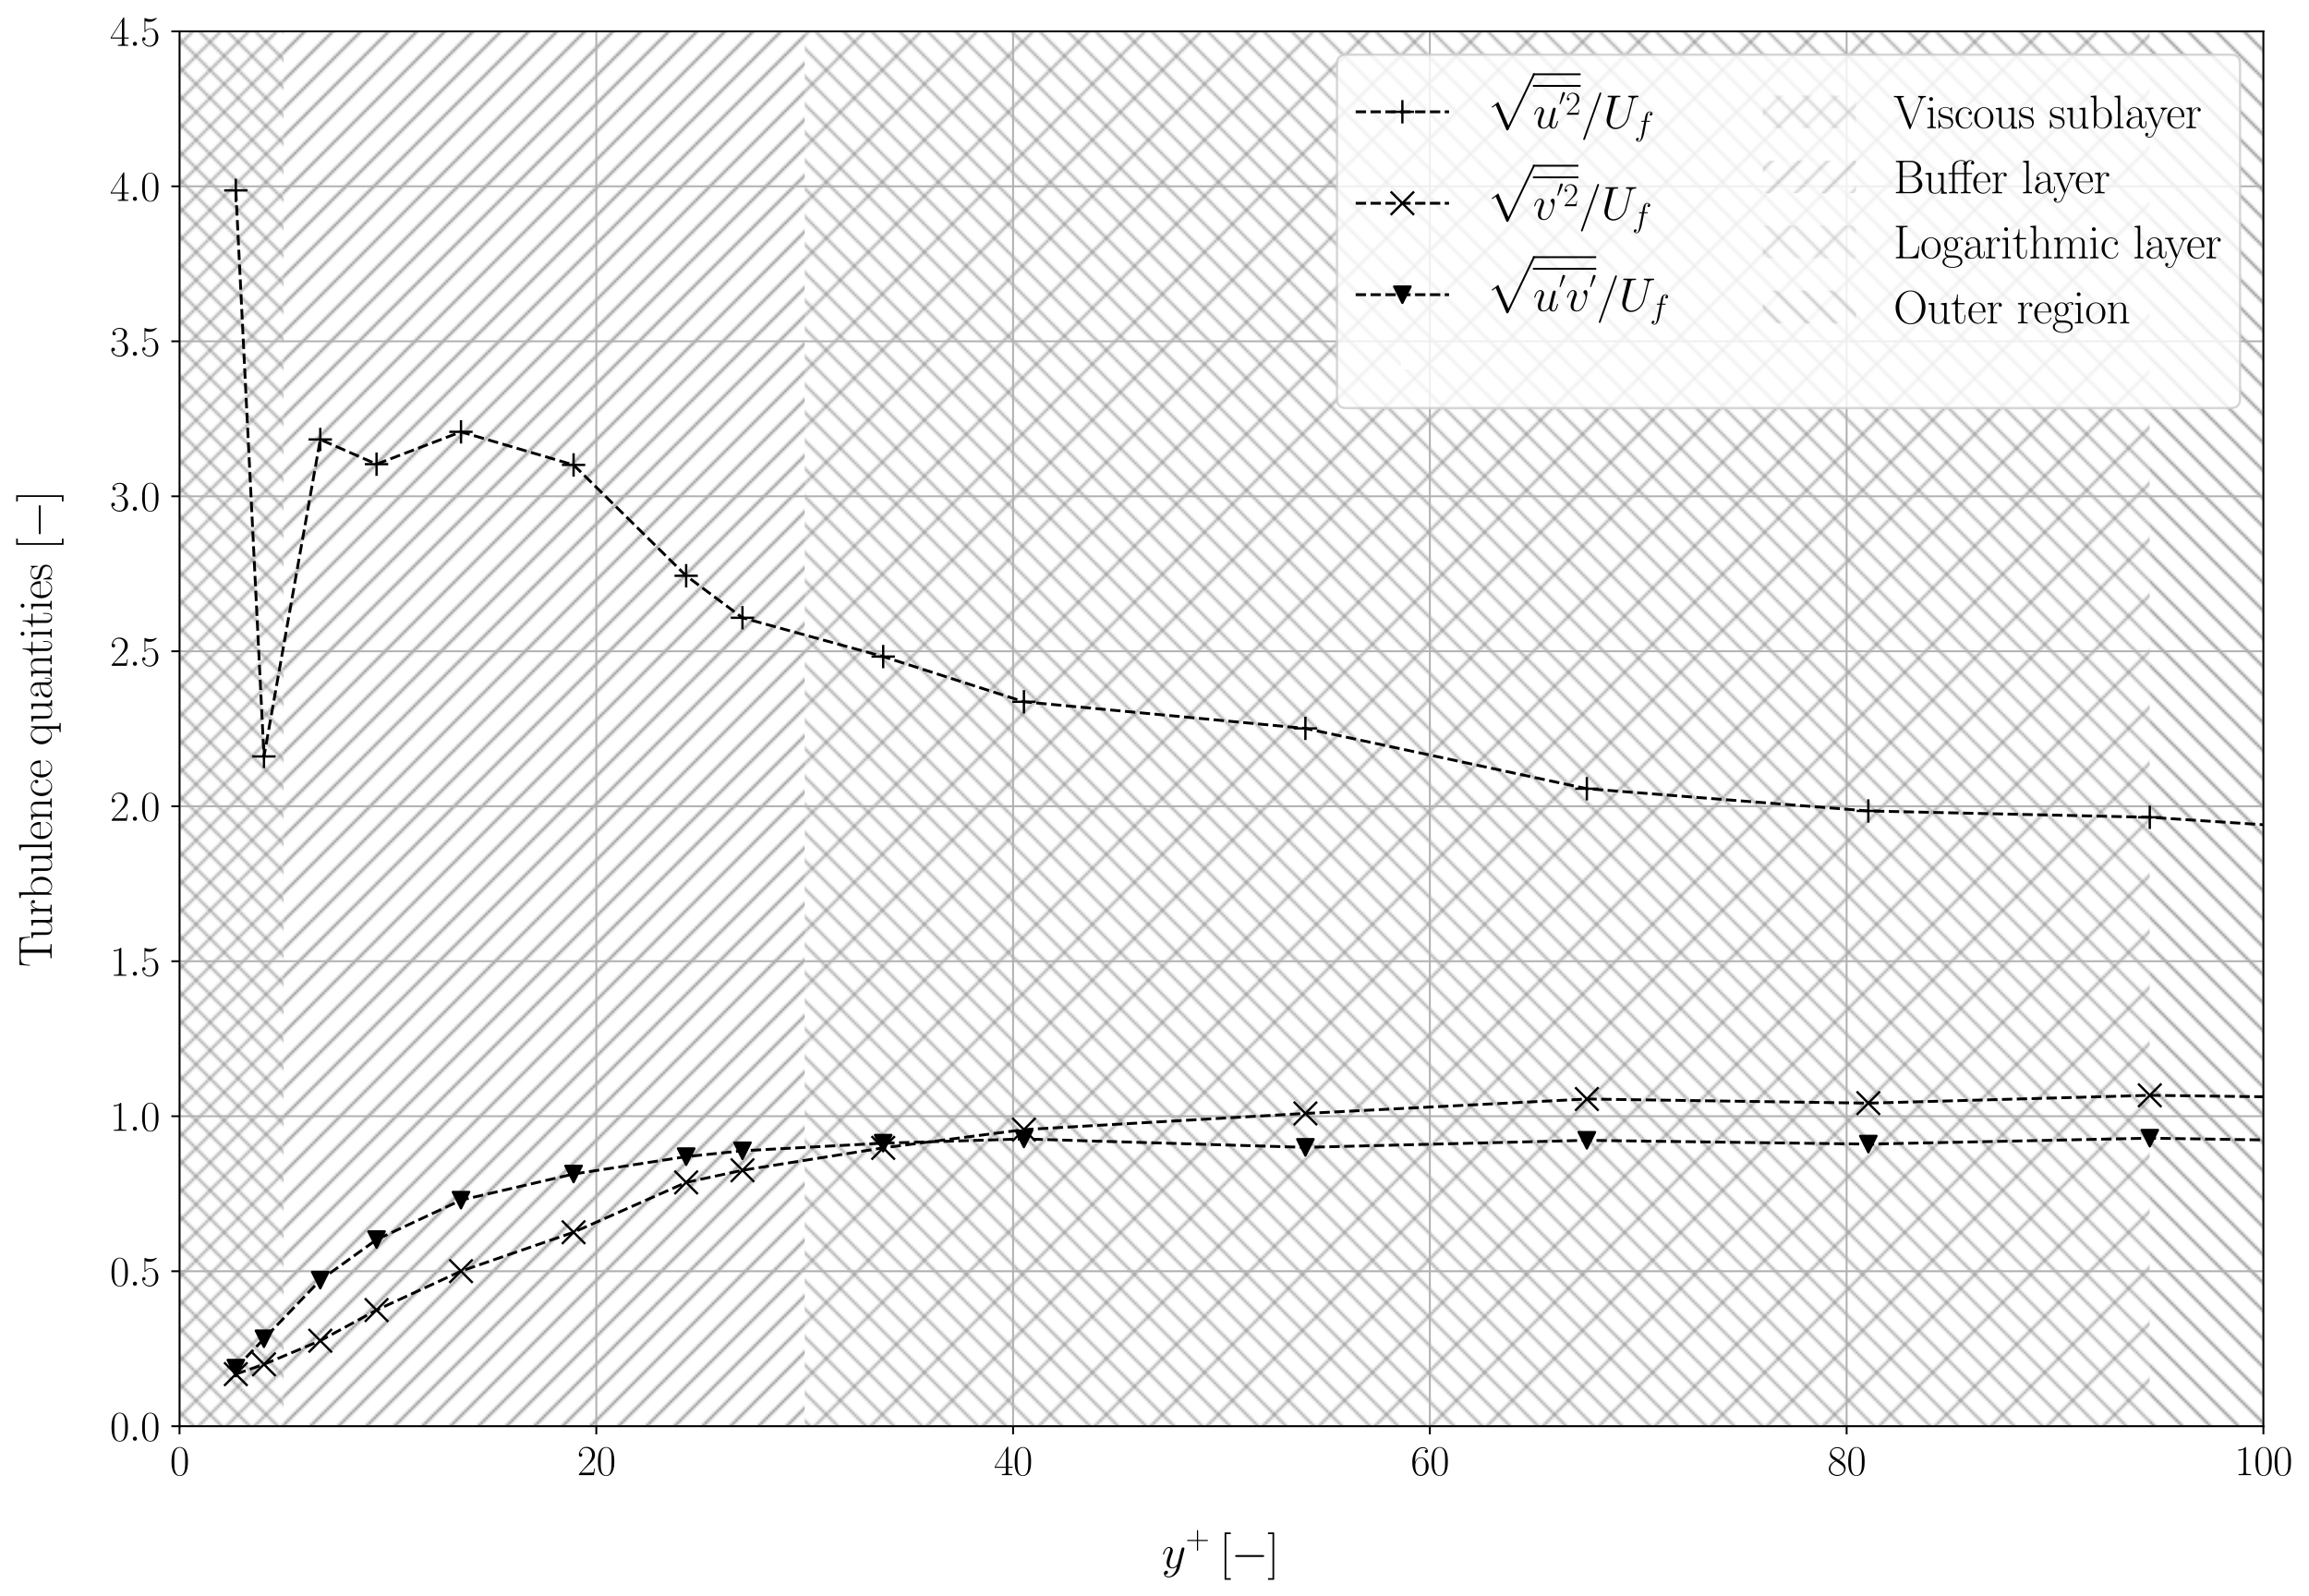 <?xml version="1.0" encoding="utf-8" standalone="no"?>
<!DOCTYPE svg PUBLIC "-//W3C//DTD SVG 1.1//EN"
  "http://www.w3.org/Graphics/SVG/1.1/DTD/svg11.dtd">
<svg xmlns:xlink="http://www.w3.org/1999/xlink" width="989.253pt" height="683.899pt" viewBox="0 0 989.253 683.899" xmlns="http://www.w3.org/2000/svg" version="1.1">
 <defs>
  <style type="text/css">*{stroke-linejoin: round; stroke-linecap: butt}</style>
 </defs>
 <g id="figure_1">
  <g id="patch_1">
   <path d="M 0 683.899 
L 989.253 683.899 
L 989.253 0 
L 0 0 
z
" style="fill: #ffffff"/>
  </g>
  <g id="axes_1">
   <g id="patch_2">
    <path d="M 76.917 611.027 
L 969.717 611.027 
L 969.717 13.427 
L 76.917 13.427 
z
" style="fill: #ffffff"/>
   </g>
   <g id="PathCollection_1">
    <defs>
     <path id="md4687c7c30" d="M -5 0 
L 5 0 
M 0 5 
L 0 -5 
" style="stroke: #ffffff; stroke-width: 1.2"/>
    </defs>
    <g clip-path="url(#p6e98e80790)">
     <use xlink:href="#md4687c7c30" x="85.845" y="478.227" style="fill: #ffffff; stroke: #ffffff; stroke-width: 1.2"/>
    </g>
   </g>
   <g id="patch_3">
    <path d="M 76.917 611.027 
L 121.557 611.027 
L 121.557 -52.973 
L 76.917 -52.973 
z
" clip-path="url(#p6e98e80790)" style="fill: url(#hbebc4c3a98); opacity: 0.35"/>
   </g>
   <g id="patch_4">
    <path d="M 121.557 611.027 
L 344.757 611.027 
L 344.757 -52.973 
L 121.557 -52.973 
z
" clip-path="url(#p6e98e80790)" style="fill: url(#h2de5b08b77); opacity: 0.45"/>
   </g>
   <g id="patch_5">
    <path d="M 344.757 611.027 
L 921.043 611.027 
L 921.043 -52.973 
L 344.757 -52.973 
z
" clip-path="url(#p6e98e80790)" style="fill: url(#hccea273bbb); opacity: 0.35"/>
   </g>
   <g id="patch_6">
    <path d="M 921.043 611.027 
L 8518.181 611.027 
L 8518.181 -52.973 
L 921.043 -52.973 
z
" clip-path="url(#p6e98e80790)" style="fill: url(#h9b24cc21c2); opacity: 0.45"/>
   </g>
   <g id="matplotlib.axis_1">
    <g id="xtick_1">
     <g id="line2d_1">
      <path d="M 76.917 611.027 
L 76.917 13.427 
" clip-path="url(#p6e98e80790)" style="fill: none; stroke: #b0b0b0; stroke-width: 0.8; stroke-linecap: square"/>
     </g>
     <g id="line2d_2">
      <defs>
       <path id="mbf675765e6" d="M 0 0 
L 0 3.5 
" style="stroke: #000000; stroke-width: 0.8"/>
      </defs>
      <g>
       <use xlink:href="#mbf675765e6" x="76.917" y="611.027" style="stroke: #000000; stroke-width: 0.8"/>
      </g>
     </g>
     <g id="text_1">
      <!-- $\mathdefault{0}$ -->
      <g transform="translate(72.805 631.98) scale(0.18 -0.18)">
       <defs>
        <path id="CMR17-30" d="M 2688 2025 
C 2688 2416 2682 3080 2413 3591 
C 2176 4039 1798 4198 1466 4198 
C 1158 4198 768 4058 525 3597 
C 269 3118 243 2524 243 2025 
C 243 1661 250 1106 448 619 
C 723 -39 1216 -128 1466 -128 
C 1760 -128 2208 -7 2470 600 
C 2662 1042 2688 1559 2688 2025 
z
M 1466 -26 
C 1056 -26 813 325 723 812 
C 653 1188 653 1738 653 2096 
C 653 2588 653 2997 736 3387 
C 858 3929 1216 4096 1466 4096 
C 1728 4096 2067 3923 2189 3400 
C 2272 3036 2278 2607 2278 2096 
C 2278 1680 2278 1169 2202 792 
C 2067 95 1690 -26 1466 -26 
z
" transform="scale(0.016)"/>
       </defs>
       <use xlink:href="#CMR17-30" transform="scale(0.996)"/>
      </g>
     </g>
    </g>
    <g id="xtick_2">
     <g id="line2d_3">
      <path d="M 255.477 611.027 
L 255.477 13.427 
" clip-path="url(#p6e98e80790)" style="fill: none; stroke: #b0b0b0; stroke-width: 0.8; stroke-linecap: square"/>
     </g>
     <g id="line2d_4">
      <g>
       <use xlink:href="#mbf675765e6" x="255.477" y="611.027" style="stroke: #000000; stroke-width: 0.8"/>
      </g>
     </g>
     <g id="text_2">
      <!-- $\mathdefault{20}$ -->
      <g transform="translate(247.252 631.98) scale(0.18 -0.18)">
       <defs>
        <path id="CMR17-32" d="M 2669 989 
L 2554 989 
C 2490 536 2438 459 2413 420 
C 2381 369 1920 369 1830 369 
L 602 369 
C 832 619 1280 1072 1824 1597 
C 2214 1967 2669 2402 2669 3035 
C 2669 3790 2067 4224 1395 4224 
C 691 4224 262 3604 262 3030 
C 262 2780 448 2748 525 2748 
C 589 2748 781 2787 781 3010 
C 781 3207 614 3264 525 3264 
C 486 3264 448 3258 422 3245 
C 544 3790 915 4058 1306 4058 
C 1862 4058 2227 3617 2227 3035 
C 2227 2479 1901 2000 1536 1584 
L 262 146 
L 262 0 
L 2515 0 
L 2669 989 
z
" transform="scale(0.016)"/>
       </defs>
       <use xlink:href="#CMR17-32" transform="scale(0.996)"/>
       <use xlink:href="#CMR17-30" transform="translate(45.69 0) scale(0.996)"/>
      </g>
     </g>
    </g>
    <g id="xtick_3">
     <g id="line2d_5">
      <path d="M 434.037 611.027 
L 434.037 13.427 
" clip-path="url(#p6e98e80790)" style="fill: none; stroke: #b0b0b0; stroke-width: 0.8; stroke-linecap: square"/>
     </g>
     <g id="line2d_6">
      <g>
       <use xlink:href="#mbf675765e6" x="434.037" y="611.027" style="stroke: #000000; stroke-width: 0.8"/>
      </g>
     </g>
     <g id="text_3">
      <!-- $\mathdefault{40}$ -->
      <g transform="translate(425.812 631.98) scale(0.18 -0.18)">
       <defs>
        <path id="CMR17-34" d="M 2150 4122 
C 2150 4256 2144 4256 2029 4256 
L 128 1254 
L 128 1088 
L 1779 1088 
L 1779 457 
C 1779 224 1766 160 1318 160 
L 1197 160 
L 1197 0 
C 1402 0 1747 0 1965 0 
C 2182 0 2528 0 2733 0 
L 2733 160 
L 2611 160 
C 2163 160 2150 224 2150 457 
L 2150 1088 
L 2803 1088 
L 2803 1254 
L 2150 1254 
L 2150 4122 
z
M 1798 3703 
L 1798 1254 
L 256 1254 
L 1798 3703 
z
" transform="scale(0.016)"/>
       </defs>
       <use xlink:href="#CMR17-34" transform="scale(0.996)"/>
       <use xlink:href="#CMR17-30" transform="translate(45.69 0) scale(0.996)"/>
      </g>
     </g>
    </g>
    <g id="xtick_4">
     <g id="line2d_7">
      <path d="M 612.597 611.027 
L 612.597 13.427 
" clip-path="url(#p6e98e80790)" style="fill: none; stroke: #b0b0b0; stroke-width: 0.8; stroke-linecap: square"/>
     </g>
     <g id="line2d_8">
      <g>
       <use xlink:href="#mbf675765e6" x="612.597" y="611.027" style="stroke: #000000; stroke-width: 0.8"/>
      </g>
     </g>
     <g id="text_4">
      <!-- $\mathdefault{60}$ -->
      <g transform="translate(604.372 631.98) scale(0.18 -0.18)">
       <defs>
        <path id="CMR17-36" d="M 678 2176 
C 678 3690 1395 4032 1811 4032 
C 1946 4032 2272 4009 2400 3776 
C 2298 3776 2106 3776 2106 3553 
C 2106 3381 2246 3323 2336 3323 
C 2394 3323 2566 3348 2566 3560 
C 2566 3954 2246 4179 1805 4179 
C 1043 4179 243 3390 243 1984 
C 243 253 966 -128 1478 -128 
C 2099 -128 2688 427 2688 1283 
C 2688 2081 2170 2662 1517 2662 
C 1126 2662 838 2407 678 1960 
L 678 2176 
z
M 1478 25 
C 691 25 691 1200 691 1436 
C 691 1896 909 2560 1504 2560 
C 1613 2560 1926 2560 2138 2120 
C 2253 1870 2253 1609 2253 1289 
C 2253 944 2253 690 2118 434 
C 1978 171 1773 25 1478 25 
z
" transform="scale(0.016)"/>
       </defs>
       <use xlink:href="#CMR17-36" transform="scale(0.996)"/>
       <use xlink:href="#CMR17-30" transform="translate(45.69 0) scale(0.996)"/>
      </g>
     </g>
    </g>
    <g id="xtick_5">
     <g id="line2d_9">
      <path d="M 791.157 611.027 
L 791.157 13.427 
" clip-path="url(#p6e98e80790)" style="fill: none; stroke: #b0b0b0; stroke-width: 0.8; stroke-linecap: square"/>
     </g>
     <g id="line2d_10">
      <g>
       <use xlink:href="#mbf675765e6" x="791.157" y="611.027" style="stroke: #000000; stroke-width: 0.8"/>
      </g>
     </g>
     <g id="text_5">
      <!-- $\mathdefault{80}$ -->
      <g transform="translate(782.932 631.98) scale(0.18 -0.18)">
       <defs>
        <path id="CMR17-38" d="M 1741 2264 
C 2144 2467 2554 2773 2554 3263 
C 2554 3841 1990 4179 1472 4179 
C 890 4179 378 3759 378 3180 
C 378 3021 416 2747 666 2505 
C 730 2442 998 2251 1171 2130 
C 883 1983 211 1634 211 934 
C 211 279 838 -128 1459 -128 
C 2144 -128 2720 362 2720 1010 
C 2720 1590 2330 1857 2074 2029 
L 1741 2264 
z
M 902 2822 
C 851 2854 595 3051 595 3351 
C 595 3739 998 4032 1459 4032 
C 1965 4032 2336 3676 2336 3262 
C 2336 2669 1670 2331 1638 2331 
C 1632 2331 1626 2331 1574 2370 
L 902 2822 
z
M 2080 1519 
C 2176 1449 2483 1240 2483 851 
C 2483 381 2010 25 1472 25 
C 890 25 448 438 448 940 
C 448 1443 838 1862 1280 2060 
L 2080 1519 
z
" transform="scale(0.016)"/>
       </defs>
       <use xlink:href="#CMR17-38" transform="scale(0.996)"/>
       <use xlink:href="#CMR17-30" transform="translate(45.69 0) scale(0.996)"/>
      </g>
     </g>
    </g>
    <g id="xtick_6">
     <g id="line2d_11">
      <path d="M 969.717 611.027 
L 969.717 13.427 
" clip-path="url(#p6e98e80790)" style="fill: none; stroke: #b0b0b0; stroke-width: 0.8; stroke-linecap: square"/>
     </g>
     <g id="line2d_12">
      <g>
       <use xlink:href="#mbf675765e6" x="969.717" y="611.027" style="stroke: #000000; stroke-width: 0.8"/>
      </g>
     </g>
     <g id="text_6">
      <!-- $\mathdefault{100}$ -->
      <g transform="translate(957.38 631.98) scale(0.18 -0.18)">
       <defs>
        <path id="CMR17-31" d="M 1702 4058 
C 1702 4192 1696 4192 1606 4192 
C 1357 3916 979 3827 621 3827 
C 602 3827 570 3827 563 3808 
C 557 3795 557 3782 557 3648 
C 755 3648 1088 3686 1344 3839 
L 1344 461 
C 1344 236 1331 160 781 160 
L 589 160 
L 589 0 
C 896 0 1216 0 1523 0 
C 1830 0 2150 0 2458 0 
L 2458 160 
L 2266 160 
C 1715 160 1702 230 1702 458 
L 1702 4058 
z
" transform="scale(0.016)"/>
       </defs>
       <use xlink:href="#CMR17-31" transform="scale(0.996)"/>
       <use xlink:href="#CMR17-30" transform="translate(45.69 0) scale(0.996)"/>
       <use xlink:href="#CMR17-30" transform="translate(91.381 0) scale(0.996)"/>
      </g>
     </g>
    </g>
    <g id="text_7">
     <!-- \[y^+\:[-]\] -->
     <g transform="translate(497.706 671.734) scale(0.2 -0.2)">
      <defs>
       <path id="CMMI12-79" d="M 1683 -700 
C 1510 -939 1261 -1152 947 -1152 
C 870 -1152 563 -1152 467 -889 
C 486 -895 518 -895 531 -895 
C 723 -895 851 -729 851 -582 
C 851 -435 730 -384 634 -384 
C 531 -384 307 -458 307 -759 
C 307 -1071 582 -1286 947 -1286 
C 1587 -1286 2234 -700 2413 6 
L 3040 2485 
C 3046 2517 3059 2556 3059 2594 
C 3059 2689 2982 2753 2886 2753 
C 2829 2753 2694 2727 2643 2535 
L 2170 658 
C 2138 543 2138 530 2086 460 
C 1958 281 1747 64 1440 64 
C 1082 64 1050 415 1050 588 
C 1050 952 1222 1443 1395 1903 
C 1466 2088 1504 2178 1504 2305 
C 1504 2574 1312 2816 998 2816 
C 410 2816 173 1890 173 1839 
C 173 1814 198 1782 243 1782 
C 301 1782 307 1807 333 1897 
C 486 2433 730 2689 979 2689 
C 1037 2689 1146 2689 1146 2478 
C 1146 2312 1075 2127 979 1884 
C 666 1047 666 837 666 683 
C 666 77 1101 -64 1421 -64 
C 1606 -64 1837 -6 2061 230 
L 2067 224 
C 1971 -147 1907 -392 1683 -700 
z
" transform="scale(0.016)"/>
       <path id="CMR17-2b" d="M 2413 1472 
L 4109 1472 
C 4198 1472 4307 1472 4307 1580 
C 4307 1695 4205 1695 4109 1695 
L 2413 1695 
L 2413 3386 
C 2413 3475 2413 3584 2304 3584 
C 2189 3584 2189 3482 2189 3386 
L 2189 1695 
L 493 1695 
C 403 1695 294 1695 294 1587 
C 294 1472 397 1472 493 1472 
L 2189 1472 
L 2189 -218 
C 2189 -307 2189 -416 2298 -416 
C 2413 -416 2413 -314 2413 -218 
L 2413 1472 
z
" transform="scale(0.016)"/>
       <path id="CMR17-5b" d="M 1504 -1600 
L 1504 -1377 
L 902 -1377 
L 902 4544 
L 1504 4544 
L 1504 4767 
L 678 4767 
L 678 -1600 
L 1504 -1600 
z
" transform="scale(0.016)"/>
       <path id="CMSY10-0" d="M 4218 1472 
C 4326 1472 4442 1472 4442 1600 
C 4442 1728 4326 1728 4218 1728 
L 755 1728 
C 646 1728 531 1728 531 1600 
C 531 1472 646 1472 755 1472 
L 4218 1472 
z
" transform="scale(0.016)"/>
       <path id="CMR17-5d" d="M 915 4767 
L 90 4767 
L 90 4544 
L 691 4544 
L 691 -1377 
L 90 -1377 
L 90 -1600 
L 915 -1600 
L 915 4767 
z
" transform="scale(0.016)"/>
      </defs>
      <use xlink:href="#CMMI12-79" transform="scale(0.996)"/>
      <use xlink:href="#CMR17-2b" transform="translate(51.139 41.135) scale(0.697)"/>
      <use xlink:href="#CMR17-5b" transform="translate(123.976 0) scale(0.996)"/>
      <use xlink:href="#CMSY10-0" transform="translate(148.847 0) scale(0.996)"/>
      <use xlink:href="#CMR17-5d" transform="translate(226.335 0) scale(0.996)"/>
     </g>
    </g>
   </g>
   <g id="matplotlib.axis_2">
    <g id="ytick_1">
     <g id="line2d_13">
      <path d="M 76.917 611.027 
L 969.717 611.027 
" clip-path="url(#p6e98e80790)" style="fill: none; stroke: #b0b0b0; stroke-width: 0.8; stroke-linecap: square"/>
     </g>
     <g id="line2d_14">
      <defs>
       <path id="mf4cf016743" d="M 0 0 
L -3.5 0 
" style="stroke: #000000; stroke-width: 0.8"/>
      </defs>
      <g>
       <use xlink:href="#mf4cf016743" x="76.917" y="611.027" style="stroke: #000000; stroke-width: 0.8"/>
      </g>
     </g>
     <g id="text_8">
      <!-- $\mathdefault{0.0}$ -->
      <g transform="translate(47.091 617.253) scale(0.18 -0.18)">
       <defs>
        <path id="CMMI12-3a" d="M 1178 307 
C 1178 492 1024 619 870 619 
C 685 619 557 466 557 313 
C 557 128 710 0 864 0 
C 1050 0 1178 153 1178 307 
z
" transform="scale(0.016)"/>
       </defs>
       <use xlink:href="#CMR17-30" transform="scale(0.996)"/>
       <use xlink:href="#CMMI12-3a" transform="translate(45.69 0) scale(0.996)"/>
       <use xlink:href="#CMR17-30" transform="translate(72.788 0) scale(0.996)"/>
      </g>
     </g>
    </g>
    <g id="ytick_2">
     <g id="line2d_15">
      <path d="M 76.917 544.627 
L 969.717 544.627 
" clip-path="url(#p6e98e80790)" style="fill: none; stroke: #b0b0b0; stroke-width: 0.8; stroke-linecap: square"/>
     </g>
     <g id="line2d_16">
      <g>
       <use xlink:href="#mf4cf016743" x="76.917" y="544.627" style="stroke: #000000; stroke-width: 0.8"/>
      </g>
     </g>
     <g id="text_9">
      <!-- $\mathdefault{0.5}$ -->
      <g transform="translate(47.091 550.853) scale(0.18 -0.18)">
       <defs>
        <path id="CMR17-35" d="M 730 3692 
C 794 3666 1056 3584 1325 3584 
C 1920 3584 2246 3911 2432 4100 
C 2432 4157 2432 4192 2394 4192 
C 2387 4192 2374 4192 2323 4163 
C 2099 4058 1837 3973 1517 3973 
C 1325 3973 1037 3999 723 4139 
C 653 4171 640 4171 634 4171 
C 602 4171 595 4164 595 4037 
L 595 2203 
C 595 2089 595 2057 659 2057 
C 691 2057 704 2070 736 2114 
C 941 2401 1222 2522 1542 2522 
C 1766 2522 2246 2382 2246 1289 
C 2246 1085 2246 715 2054 421 
C 1894 159 1645 25 1370 25 
C 947 25 518 320 403 814 
C 429 807 480 795 506 795 
C 589 795 749 840 749 1038 
C 749 1210 627 1280 506 1280 
C 358 1280 262 1190 262 1011 
C 262 454 704 -128 1382 -128 
C 2042 -128 2669 440 2669 1264 
C 2669 2030 2170 2624 1549 2624 
C 1222 2624 947 2503 730 2274 
L 730 3692 
z
" transform="scale(0.016)"/>
       </defs>
       <use xlink:href="#CMR17-30" transform="scale(0.996)"/>
       <use xlink:href="#CMMI12-3a" transform="translate(45.69 0) scale(0.996)"/>
       <use xlink:href="#CMR17-35" transform="translate(72.788 0) scale(0.996)"/>
      </g>
     </g>
    </g>
    <g id="ytick_3">
     <g id="line2d_17">
      <path d="M 76.917 478.227 
L 969.717 478.227 
" clip-path="url(#p6e98e80790)" style="fill: none; stroke: #b0b0b0; stroke-width: 0.8; stroke-linecap: square"/>
     </g>
     <g id="line2d_18">
      <g>
       <use xlink:href="#mf4cf016743" x="76.917" y="478.227" style="stroke: #000000; stroke-width: 0.8"/>
      </g>
     </g>
     <g id="text_10">
      <!-- $\mathdefault{1.0}$ -->
      <g transform="translate(47.091 484.453) scale(0.18 -0.18)">
       <use xlink:href="#CMR17-31" transform="scale(0.996)"/>
       <use xlink:href="#CMMI12-3a" transform="translate(45.69 0) scale(0.996)"/>
       <use xlink:href="#CMR17-30" transform="translate(72.788 0) scale(0.996)"/>
      </g>
     </g>
    </g>
    <g id="ytick_4">
     <g id="line2d_19">
      <path d="M 76.917 411.827 
L 969.717 411.827 
" clip-path="url(#p6e98e80790)" style="fill: none; stroke: #b0b0b0; stroke-width: 0.8; stroke-linecap: square"/>
     </g>
     <g id="line2d_20">
      <g>
       <use xlink:href="#mf4cf016743" x="76.917" y="411.827" style="stroke: #000000; stroke-width: 0.8"/>
      </g>
     </g>
     <g id="text_11">
      <!-- $\mathdefault{1.5}$ -->
      <g transform="translate(47.091 418.053) scale(0.18 -0.18)">
       <use xlink:href="#CMR17-31" transform="scale(0.996)"/>
       <use xlink:href="#CMMI12-3a" transform="translate(45.69 0) scale(0.996)"/>
       <use xlink:href="#CMR17-35" transform="translate(72.788 0) scale(0.996)"/>
      </g>
     </g>
    </g>
    <g id="ytick_5">
     <g id="line2d_21">
      <path d="M 76.917 345.427 
L 969.717 345.427 
" clip-path="url(#p6e98e80790)" style="fill: none; stroke: #b0b0b0; stroke-width: 0.8; stroke-linecap: square"/>
     </g>
     <g id="line2d_22">
      <g>
       <use xlink:href="#mf4cf016743" x="76.917" y="345.427" style="stroke: #000000; stroke-width: 0.8"/>
      </g>
     </g>
     <g id="text_12">
      <!-- $\mathdefault{2.0}$ -->
      <g transform="translate(47.091 351.653) scale(0.18 -0.18)">
       <use xlink:href="#CMR17-32" transform="scale(0.996)"/>
       <use xlink:href="#CMMI12-3a" transform="translate(45.69 0) scale(0.996)"/>
       <use xlink:href="#CMR17-30" transform="translate(72.788 0) scale(0.996)"/>
      </g>
     </g>
    </g>
    <g id="ytick_6">
     <g id="line2d_23">
      <path d="M 76.917 279.027 
L 969.717 279.027 
" clip-path="url(#p6e98e80790)" style="fill: none; stroke: #b0b0b0; stroke-width: 0.8; stroke-linecap: square"/>
     </g>
     <g id="line2d_24">
      <g>
       <use xlink:href="#mf4cf016743" x="76.917" y="279.027" style="stroke: #000000; stroke-width: 0.8"/>
      </g>
     </g>
     <g id="text_13">
      <!-- $\mathdefault{2.5}$ -->
      <g transform="translate(47.091 285.253) scale(0.18 -0.18)">
       <use xlink:href="#CMR17-32" transform="scale(0.996)"/>
       <use xlink:href="#CMMI12-3a" transform="translate(45.69 0) scale(0.996)"/>
       <use xlink:href="#CMR17-35" transform="translate(72.788 0) scale(0.996)"/>
      </g>
     </g>
    </g>
    <g id="ytick_7">
     <g id="line2d_25">
      <path d="M 76.917 212.627 
L 969.717 212.627 
" clip-path="url(#p6e98e80790)" style="fill: none; stroke: #b0b0b0; stroke-width: 0.8; stroke-linecap: square"/>
     </g>
     <g id="line2d_26">
      <g>
       <use xlink:href="#mf4cf016743" x="76.917" y="212.627" style="stroke: #000000; stroke-width: 0.8"/>
      </g>
     </g>
     <g id="text_14">
      <!-- $\mathdefault{3.0}$ -->
      <g transform="translate(47.091 218.853) scale(0.18 -0.18)">
       <defs>
        <path id="CMR17-33" d="M 1414 2157 
C 1984 2157 2234 1662 2234 1090 
C 2234 320 1824 25 1453 25 
C 1114 25 563 194 390 693 
C 422 680 454 680 486 680 
C 640 680 755 782 755 948 
C 755 1133 614 1216 486 1216 
C 378 1216 211 1165 211 926 
C 211 335 787 -128 1466 -128 
C 2176 -128 2720 430 2720 1085 
C 2720 1707 2208 2157 1600 2227 
C 2086 2328 2554 2756 2554 3329 
C 2554 3820 2048 4179 1472 4179 
C 890 4179 378 3829 378 3329 
C 378 3110 544 3072 627 3072 
C 762 3072 877 3155 877 3321 
C 877 3486 762 3569 627 3569 
C 602 3569 570 3569 544 3557 
C 730 3959 1235 4032 1459 4032 
C 1683 4032 2106 3925 2106 3320 
C 2106 3143 2080 2828 1862 2550 
C 1670 2304 1453 2304 1242 2284 
C 1210 2284 1062 2269 1037 2269 
C 992 2263 966 2257 966 2208 
C 966 2163 973 2157 1101 2157 
L 1414 2157 
z
" transform="scale(0.016)"/>
       </defs>
       <use xlink:href="#CMR17-33" transform="scale(0.996)"/>
       <use xlink:href="#CMMI12-3a" transform="translate(45.69 0) scale(0.996)"/>
       <use xlink:href="#CMR17-30" transform="translate(72.788 0) scale(0.996)"/>
      </g>
     </g>
    </g>
    <g id="ytick_8">
     <g id="line2d_27">
      <path d="M 76.917 146.227 
L 969.717 146.227 
" clip-path="url(#p6e98e80790)" style="fill: none; stroke: #b0b0b0; stroke-width: 0.8; stroke-linecap: square"/>
     </g>
     <g id="line2d_28">
      <g>
       <use xlink:href="#mf4cf016743" x="76.917" y="146.227" style="stroke: #000000; stroke-width: 0.8"/>
      </g>
     </g>
     <g id="text_15">
      <!-- $\mathdefault{3.5}$ -->
      <g transform="translate(47.091 152.453) scale(0.18 -0.18)">
       <use xlink:href="#CMR17-33" transform="scale(0.996)"/>
       <use xlink:href="#CMMI12-3a" transform="translate(45.69 0) scale(0.996)"/>
       <use xlink:href="#CMR17-35" transform="translate(72.788 0) scale(0.996)"/>
      </g>
     </g>
    </g>
    <g id="ytick_9">
     <g id="line2d_29">
      <path d="M 76.917 79.827 
L 969.717 79.827 
" clip-path="url(#p6e98e80790)" style="fill: none; stroke: #b0b0b0; stroke-width: 0.8; stroke-linecap: square"/>
     </g>
     <g id="line2d_30">
      <g>
       <use xlink:href="#mf4cf016743" x="76.917" y="79.827" style="stroke: #000000; stroke-width: 0.8"/>
      </g>
     </g>
     <g id="text_16">
      <!-- $\mathdefault{4.0}$ -->
      <g transform="translate(47.091 86.053) scale(0.18 -0.18)">
       <use xlink:href="#CMR17-34" transform="scale(0.996)"/>
       <use xlink:href="#CMMI12-3a" transform="translate(45.69 0) scale(0.996)"/>
       <use xlink:href="#CMR17-30" transform="translate(72.788 0) scale(0.996)"/>
      </g>
     </g>
    </g>
    <g id="ytick_10">
     <g id="line2d_31">
      <path d="M 76.917 13.427 
L 969.717 13.427 
" clip-path="url(#p6e98e80790)" style="fill: none; stroke: #b0b0b0; stroke-width: 0.8; stroke-linecap: square"/>
     </g>
     <g id="line2d_32">
      <g>
       <use xlink:href="#mf4cf016743" x="76.917" y="13.427" style="stroke: #000000; stroke-width: 0.8"/>
      </g>
     </g>
     <g id="text_17">
      <!-- $\mathdefault{4.5}$ -->
      <g transform="translate(47.091 19.653) scale(0.18 -0.18)">
       <use xlink:href="#CMR17-34" transform="scale(0.996)"/>
       <use xlink:href="#CMMI12-3a" transform="translate(45.69 0) scale(0.996)"/>
       <use xlink:href="#CMR17-35" transform="translate(72.788 0) scale(0.996)"/>
      </g>
     </g>
    </g>
    <g id="text_18">
     <!-- Turbulence quantities $[-]$ -->
     <g transform="translate(22.126 414.33) rotate(-90) scale(0.2 -0.2)">
      <defs>
       <path id="CMR17-54" d="M 3981 4326 
L 288 4326 
L 179 2918 
L 294 2918 
C 378 3976 467 4160 1453 4160 
C 1568 4160 1754 4160 1805 4154 
C 1926 4135 1926 4058 1926 3912 
L 1926 459 
C 1926 230 1907 160 1376 160 
L 1197 160 
L 1197 0 
C 1504 0 1824 0 2138 0 
C 2451 0 2771 0 3078 0 
L 3078 160 
L 2899 160 
C 2368 160 2349 230 2349 459 
L 2349 3912 
C 2349 4052 2349 4129 2464 4154 
C 2515 4160 2701 4160 2816 4160 
C 3795 4160 3891 3976 3974 2918 
L 4090 2918 
L 3981 4326 
z
" transform="scale(0.016)"/>
       <path id="CMR17-75" d="M 1882 2693 
L 1882 2528 
C 2259 2528 2317 2489 2317 2186 
L 2317 1032 
C 2317 500 2029 38 1555 38 
C 1030 38 986 348 986 678 
L 986 2763 
L 211 2693 
L 211 2528 
C 467 2528 640 2528 646 2274 
L 646 1058 
C 646 633 646 361 813 183 
C 896 101 1056 -64 1517 -64 
C 2061 -64 2272 377 2323 506 
L 2330 506 
L 2330 -63 
L 3091 -63 
L 3091 128 
C 2714 128 2656 166 2656 473 
L 2656 2763 
L 1882 2693 
z
" transform="scale(0.016)"/>
       <path id="CMR17-72" d="M 960 1497 
C 960 2112 1222 2688 1702 2688 
C 1747 2688 1792 2682 1837 2662 
C 1837 2662 1696 2617 1696 2452 
C 1696 2298 1818 2234 1914 2234 
C 1990 2234 2131 2279 2131 2458 
C 2131 2663 1926 2790 1709 2790 
C 1222 2790 1011 2317 947 2093 
L 941 2093 
L 941 2790 
L 198 2720 
L 198 2554 
C 576 2554 634 2515 634 2208 
L 634 428 
C 634 184 608 153 198 153 
L 198 -13 
C 352 0 646 0 813 0 
C 998 0 1325 0 1498 -13 
L 1498 153 
C 1037 153 960 153 960 440 
L 960 1497 
z
" transform="scale(0.016)"/>
       <path id="CMR17-62" d="M 960 4396 
L 198 4326 
L 198 4160 
C 576 4160 634 4122 634 3817 
L 634 -13 
L 749 -13 
L 934 441 
C 1120 141 1395 -64 1766 -64 
C 2406 -64 3053 500 3053 1370 
C 3053 2188 2477 2790 1830 2790 
C 1434 2790 1152 2579 960 2330 
L 960 4396 
z
M 973 2004 
C 973 2118 973 2138 1062 2272 
C 1312 2657 1670 2688 1792 2688 
C 1984 2688 2643 2585 2643 1376 
C 2643 108 1888 38 1734 38 
C 1536 38 1248 114 1043 486 
C 973 608 973 621 973 735 
L 973 2004 
z
" transform="scale(0.016)"/>
       <path id="CMR17-6c" d="M 979 4396 
L 218 4326 
L 218 4160 
C 595 4160 653 4122 653 3817 
L 653 426 
C 653 184 627 153 218 153 
L 218 -13 
C 371 0 653 0 813 0 
C 979 0 1261 0 1414 -13 
L 1414 153 
C 1005 153 979 178 979 426 
L 979 4396 
z
" transform="scale(0.016)"/>
       <path id="CMR17-65" d="M 2438 1472 
C 2464 1498 2464 1511 2464 1576 
C 2464 2238 2118 2816 1389 2816 
C 710 2816 173 2169 173 1383 
C 173 551 781 -64 1459 -64 
C 2176 -64 2458 607 2458 740 
C 2458 784 2419 784 2406 784 
C 2362 784 2355 771 2330 696 
C 2189 265 1837 51 1504 51 
C 1229 51 954 203 781 480 
C 582 803 582 1176 582 1472 
L 2438 1472 
z
M 589 1568 
C 634 2505 1126 2714 1382 2714 
C 1818 2714 2112 2297 2118 1568 
L 589 1568 
z
" transform="scale(0.016)"/>
       <path id="CMR17-6e" d="M 2656 1933 
C 2656 2259 2592 2790 1837 2790 
C 1331 2790 1069 2400 973 2144 
L 966 2144 
L 966 2790 
L 211 2720 
L 211 2554 
C 589 2554 646 2515 646 2208 
L 646 428 
C 646 184 621 153 211 153 
L 211 -13 
C 365 0 646 0 813 0 
C 979 0 1267 0 1421 -13 
L 1421 153 
C 1011 153 986 178 986 428 
L 986 1658 
C 986 2247 1344 2688 1792 2688 
C 2266 2688 2317 2266 2317 1958 
L 2317 428 
C 2317 184 2291 153 1882 153 
L 1882 -13 
C 2035 0 2317 0 2483 0 
C 2650 0 2938 0 3091 -13 
L 3091 153 
C 2682 153 2656 178 2656 428 
L 2656 1933 
z
" transform="scale(0.016)"/>
       <path id="CMR17-63" d="M 2234 2240 
C 2112 2240 1933 2240 1933 2017 
C 1933 1838 2080 1787 2163 1787 
C 2208 1787 2394 1807 2394 2024 
C 2394 2467 1958 2803 1466 2803 
C 787 2803 211 2178 211 1363 
C 211 516 813 -64 1466 -64 
C 2259 -64 2458 677 2458 748 
C 2458 774 2451 793 2406 793 
C 2362 793 2355 787 2330 703 
C 2163 180 1798 51 1523 51 
C 1114 51 621 427 621 1369 
C 621 2338 1094 2688 1472 2688 
C 1722 2688 2093 2573 2234 2240 
z
" transform="scale(0.016)"/>
       <path id="CMR17-71" d="M 2630 2802 
L 2528 2802 
L 2336 2172 
C 2189 2509 1920 2802 1491 2802 
C 838 2802 211 2223 211 1383 
C 211 548 800 -38 1440 -38 
C 1933 -38 2208 338 2291 478 
L 2291 -789 
C 2291 -1031 2266 -1063 1856 -1063 
L 1856 -1228 
C 2010 -1216 2291 -1216 2458 -1216 
C 2624 -1216 2912 -1216 3066 -1228 
L 3066 -1063 
C 2656 -1063 2630 -1037 2630 -789 
L 2630 2802 
z
M 2304 886 
C 2304 612 2074 357 2054 338 
C 1856 115 1626 64 1472 64 
C 992 64 621 669 621 1375 
C 621 2121 1043 2688 1536 2688 
C 2048 2688 2304 2108 2304 1777 
L 2304 886 
z
" transform="scale(0.016)"/>
       <path id="CMR17-61" d="M 2304 1653 
C 2304 2072 2304 2294 2035 2543 
C 1798 2752 1523 2816 1306 2816 
C 800 2816 435 2407 435 1971 
C 435 1728 627 1728 666 1728 
C 749 1728 896 1778 896 1954 
C 896 2112 774 2181 666 2181 
C 640 2181 608 2174 589 2168 
C 723 2592 1069 2714 1293 2714 
C 1613 2714 1965 2429 1965 1885 
L 1965 1600 
C 1587 1600 1133 1549 774 1357 
C 371 1133 256 813 256 570 
C 256 77 832 -64 1171 -64 
C 1523 -64 1850 139 1990 511 
C 2003 233 2182 -18 2464 -18 
C 2598 -18 2938 70 2938 567 
L 2938 920 
L 2822 920 
L 2822 562 
C 2822 178 2650 128 2566 128 
C 2304 128 2304 458 2304 738 
L 2304 1653 
z
M 1965 870 
C 1965 317 1568 38 1216 38 
C 896 38 646 275 646 570 
C 646 761 730 1100 1101 1305 
C 1408 1478 1760 1504 1965 1504 
L 1965 870 
z
" transform="scale(0.016)"/>
       <path id="CMR17-74" d="M 966 2560 
L 1862 2560 
L 1862 2725 
L 966 2725 
L 966 3904 
L 851 3904 
C 838 3245 614 2668 70 2668 
L 70 2560 
L 627 2560 
L 627 771 
C 627 650 627 -64 1370 -64 
C 1747 -64 1965 306 1965 777 
L 1965 1140 
L 1850 1140 
L 1850 783 
C 1850 344 1677 51 1408 51 
C 1222 51 966 178 966 758 
L 966 2560 
z
" transform="scale(0.016)"/>
       <path id="CMR17-69" d="M 992 3909 
C 992 4049 877 4170 730 4170 
C 589 4170 467 4056 467 3909 
C 467 3769 582 3648 730 3648 
C 870 3648 992 3763 992 3909 
z
M 243 2706 
L 243 2541 
C 602 2541 653 2502 653 2197 
L 653 427 
C 653 184 627 153 218 153 
L 218 -13 
C 371 0 646 0 806 0 
C 960 0 1222 0 1370 -13 
L 1370 153 
C 992 153 979 191 979 420 
L 979 2776 
L 243 2706 
z
" transform="scale(0.016)"/>
       <path id="CMR17-73" d="M 1978 2697 
C 1978 2813 1971 2819 1933 2819 
C 1907 2819 1901 2813 1824 2717 
C 1805 2691 1747 2626 1728 2601 
C 1523 2819 1235 2819 1126 2819 
C 416 2819 160 2447 160 2076 
C 160 1498 813 1365 998 1325 
C 1402 1243 1542 1217 1677 1101 
C 1760 1025 1901 884 1901 654 
C 1901 384 1747 38 1158 38 
C 602 38 403 460 288 1021 
C 269 1110 269 1117 218 1117 
C 166 1117 160 1110 160 983 
L 160 63 
C 160 -51 166 -58 205 -58 
C 237 -58 243 -51 275 0 
C 314 57 410 211 448 276 
C 576 103 800 -64 1158 -64 
C 1792 -64 2131 283 2131 784 
C 2131 1112 1958 1285 1875 1362 
C 1683 1561 1459 1606 1190 1657 
C 838 1735 390 1825 390 2217 
C 390 2383 480 2737 1126 2737 
C 1811 2737 1850 2094 1862 1888 
C 1869 1856 1901 1849 1920 1849 
C 1978 1849 1978 1869 1978 1978 
L 1978 2697 
z
" transform="scale(0.016)"/>
      </defs>
      <use xlink:href="#CMR17-54" transform="scale(0.996)"/>
      <use xlink:href="#CMR17-75" transform="translate(58.703 0) scale(0.996)"/>
      <use xlink:href="#CMR17-72" transform="translate(109.598 0) scale(0.996)"/>
      <use xlink:href="#CMR17-62" transform="translate(144.879 0) scale(0.996)"/>
      <use xlink:href="#CMR17-75" transform="translate(195.774 0) scale(0.996)"/>
      <use xlink:href="#CMR17-6c" transform="translate(246.67 0) scale(0.996)"/>
      <use xlink:href="#CMR17-65" transform="translate(271.541 0) scale(0.996)"/>
      <use xlink:href="#CMR17-6e" transform="translate(312.026 0) scale(0.996)"/>
      <use xlink:href="#CMR17-63" transform="translate(362.922 0) scale(0.996)"/>
      <use xlink:href="#CMR17-65" transform="translate(403.407 0) scale(0.996)"/>
      <use xlink:href="#CMR17-71" transform="translate(473.969 0) scale(0.996)"/>
      <use xlink:href="#CMR17-75" transform="translate(522.262 0) scale(0.996)"/>
      <use xlink:href="#CMR17-61" transform="translate(573.157 0) scale(0.996)"/>
      <use xlink:href="#CMR17-6e" transform="translate(618.848 0) scale(0.996)"/>
      <use xlink:href="#CMR17-74" transform="translate(667.141 0) scale(0.996)"/>
      <use xlink:href="#CMR17-69" transform="translate(702.421 0) scale(0.996)"/>
      <use xlink:href="#CMR17-74" transform="translate(727.292 0) scale(0.996)"/>
      <use xlink:href="#CMR17-69" transform="translate(762.573 0) scale(0.996)"/>
      <use xlink:href="#CMR17-65" transform="translate(787.444 0) scale(0.996)"/>
      <use xlink:href="#CMR17-73" transform="translate(827.93 0) scale(0.996)"/>
      <use xlink:href="#CMR17-5b" transform="translate(893.807 0) scale(0.996)"/>
      <use xlink:href="#CMSY10-0" transform="translate(918.678 0) scale(0.996)"/>
      <use xlink:href="#CMR17-5d" transform="translate(996.166 0) scale(0.996)"/>
     </g>
    </g>
   </g>
   <g id="line2d_33">
    <path d="M 101.035 81.578 
L 113.094 324.079 
L 137.211 188.285 
L 161.329 198.858 
L 197.506 185.012 
L 245.742 199.185 
L 293.978 246.681 
L 318.096 264.66 
L 378.39 281.299 
L 438.685 300.665 
L 559.275 312.063 
L 679.864 337.904 
L 800.454 347.432 
L 921.043 350.148 
L 990.253 354.682 
" clip-path="url(#p6e98e80790)" style="fill: none; stroke-dasharray: 4.44,1.92; stroke-dashoffset: 0; stroke: #000000; stroke-width: 1.2"/>
    <defs>
     <path id="m49c2304bea" d="M -5 0 
L 5 0 
M 0 5 
L 0 -5 
" style="stroke: #000000"/>
    </defs>
    <g clip-path="url(#p6e98e80790)">
     <use xlink:href="#m49c2304bea" x="101.035" y="81.578" style="stroke: #000000"/>
     <use xlink:href="#m49c2304bea" x="113.094" y="324.079" style="stroke: #000000"/>
     <use xlink:href="#m49c2304bea" x="137.211" y="188.285" style="stroke: #000000"/>
     <use xlink:href="#m49c2304bea" x="161.329" y="198.858" style="stroke: #000000"/>
     <use xlink:href="#m49c2304bea" x="197.506" y="185.012" style="stroke: #000000"/>
     <use xlink:href="#m49c2304bea" x="245.742" y="199.185" style="stroke: #000000"/>
     <use xlink:href="#m49c2304bea" x="293.978" y="246.681" style="stroke: #000000"/>
     <use xlink:href="#m49c2304bea" x="318.096" y="264.66" style="stroke: #000000"/>
     <use xlink:href="#m49c2304bea" x="378.39" y="281.299" style="stroke: #000000"/>
     <use xlink:href="#m49c2304bea" x="438.685" y="300.665" style="stroke: #000000"/>
     <use xlink:href="#m49c2304bea" x="559.275" y="312.063" style="stroke: #000000"/>
     <use xlink:href="#m49c2304bea" x="679.864" y="337.904" style="stroke: #000000"/>
     <use xlink:href="#m49c2304bea" x="800.454" y="347.432" style="stroke: #000000"/>
     <use xlink:href="#m49c2304bea" x="921.043" y="350.148" style="stroke: #000000"/>
     <use xlink:href="#m49c2304bea" x="1041.633" y="358.047" style="stroke: #000000"/>
     <use xlink:href="#m49c2304bea" x="1282.812" y="355.25" style="stroke: #000000"/>
     <use xlink:href="#m49c2304bea" x="1584.285" y="371.809" style="stroke: #000000"/>
     <use xlink:href="#m49c2304bea" x="1885.759" y="376.709" style="stroke: #000000"/>
     <use xlink:href="#m49c2304bea" x="2488.707" y="370.514" style="stroke: #000000"/>
     <use xlink:href="#m49c2304bea" x="3091.654" y="385.856" style="stroke: #000000"/>
     <use xlink:href="#m49c2304bea" x="3694.602" y="409.211" style="stroke: #000000"/>
     <use xlink:href="#m49c2304bea" x="4900.497" y="424.175" style="stroke: #000000"/>
     <use xlink:href="#m49c2304bea" x="6106.391" y="444.798" style="stroke: #000000"/>
    </g>
   </g>
   <g id="line2d_34">
    <path d="M 101.035 588.708 
L 113.094 584.511 
L 137.211 574.404 
L 161.329 561.269 
L 197.506 544.596 
L 245.742 527.939 
L 293.978 506.582 
L 318.096 501.374 
L 378.39 491.783 
L 438.685 483.96 
L 559.275 477.022 
L 679.864 470.849 
L 800.454 472.62 
L 921.043 469.271 
L 990.253 470.146 
" clip-path="url(#p6e98e80790)" style="fill: none; stroke-dasharray: 4.44,1.92; stroke-dashoffset: 0; stroke: #000000; stroke-width: 1.2"/>
    <defs>
     <path id="m3a718f9a3a" d="M -5 5 
L 5 -5 
M -5 -5 
L 5 5 
" style="stroke: #000000"/>
    </defs>
    <g clip-path="url(#p6e98e80790)">
     <use xlink:href="#m3a718f9a3a" x="101.035" y="588.708" style="stroke: #000000"/>
     <use xlink:href="#m3a718f9a3a" x="113.094" y="584.511" style="stroke: #000000"/>
     <use xlink:href="#m3a718f9a3a" x="137.211" y="574.404" style="stroke: #000000"/>
     <use xlink:href="#m3a718f9a3a" x="161.329" y="561.269" style="stroke: #000000"/>
     <use xlink:href="#m3a718f9a3a" x="197.506" y="544.596" style="stroke: #000000"/>
     <use xlink:href="#m3a718f9a3a" x="245.742" y="527.939" style="stroke: #000000"/>
     <use xlink:href="#m3a718f9a3a" x="293.978" y="506.582" style="stroke: #000000"/>
     <use xlink:href="#m3a718f9a3a" x="318.096" y="501.374" style="stroke: #000000"/>
     <use xlink:href="#m3a718f9a3a" x="378.39" y="491.783" style="stroke: #000000"/>
     <use xlink:href="#m3a718f9a3a" x="438.685" y="483.96" style="stroke: #000000"/>
     <use xlink:href="#m3a718f9a3a" x="559.275" y="477.022" style="stroke: #000000"/>
     <use xlink:href="#m3a718f9a3a" x="679.864" y="470.849" style="stroke: #000000"/>
     <use xlink:href="#m3a718f9a3a" x="800.454" y="472.62" style="stroke: #000000"/>
     <use xlink:href="#m3a718f9a3a" x="921.043" y="469.271" style="stroke: #000000"/>
     <use xlink:href="#m3a718f9a3a" x="1041.633" y="470.796" style="stroke: #000000"/>
     <use xlink:href="#m3a718f9a3a" x="1282.812" y="470.68" style="stroke: #000000"/>
     <use xlink:href="#m3a718f9a3a" x="1584.285" y="475.605" style="stroke: #000000"/>
     <use xlink:href="#m3a718f9a3a" x="1885.759" y="475.732" style="stroke: #000000"/>
     <use xlink:href="#m3a718f9a3a" x="2488.707" y="482.934" style="stroke: #000000"/>
     <use xlink:href="#m3a718f9a3a" x="3091.654" y="488.66" style="stroke: #000000"/>
     <use xlink:href="#m3a718f9a3a" x="3694.602" y="498.071" style="stroke: #000000"/>
     <use xlink:href="#m3a718f9a3a" x="4900.497" y="511.824" style="stroke: #000000"/>
     <use xlink:href="#m3a718f9a3a" x="6106.391" y="527.89" style="stroke: #000000"/>
    </g>
   </g>
   <g id="line2d_35">
    <path d="M 101.035 586.143 
L 113.094 573.583 
L 137.211 548.441 
L 161.329 531.083 
L 197.506 514.177 
L 245.742 502.981 
L 293.978 495.54 
L 318.096 493.024 
L 378.39 489.773 
L 438.685 487.957 
L 559.275 491.559 
L 679.864 488.546 
L 800.454 490.169 
L 921.043 487.629 
L 990.253 488.695 
" clip-path="url(#p6e98e80790)" style="fill: none; stroke-dasharray: 4.44,1.92; stroke-dashoffset: 0; stroke: #000000; stroke-width: 1.2"/>
    <defs>
     <path id="m96e26c5804" d="M -0 3.5 
L 3.5 -3.5 
L -3.5 -3.5 
z
" style="stroke: #000000; stroke-linejoin: miter"/>
    </defs>
    <g clip-path="url(#p6e98e80790)">
     <use xlink:href="#m96e26c5804" x="101.035" y="586.143" style="stroke: #000000; stroke-linejoin: miter"/>
     <use xlink:href="#m96e26c5804" x="113.094" y="573.583" style="stroke: #000000; stroke-linejoin: miter"/>
     <use xlink:href="#m96e26c5804" x="137.211" y="548.441" style="stroke: #000000; stroke-linejoin: miter"/>
     <use xlink:href="#m96e26c5804" x="161.329" y="531.083" style="stroke: #000000; stroke-linejoin: miter"/>
     <use xlink:href="#m96e26c5804" x="197.506" y="514.177" style="stroke: #000000; stroke-linejoin: miter"/>
     <use xlink:href="#m96e26c5804" x="245.742" y="502.981" style="stroke: #000000; stroke-linejoin: miter"/>
     <use xlink:href="#m96e26c5804" x="293.978" y="495.54" style="stroke: #000000; stroke-linejoin: miter"/>
     <use xlink:href="#m96e26c5804" x="318.096" y="493.024" style="stroke: #000000; stroke-linejoin: miter"/>
     <use xlink:href="#m96e26c5804" x="378.39" y="489.773" style="stroke: #000000; stroke-linejoin: miter"/>
     <use xlink:href="#m96e26c5804" x="438.685" y="487.957" style="stroke: #000000; stroke-linejoin: miter"/>
     <use xlink:href="#m96e26c5804" x="559.275" y="491.559" style="stroke: #000000; stroke-linejoin: miter"/>
     <use xlink:href="#m96e26c5804" x="679.864" y="488.546" style="stroke: #000000; stroke-linejoin: miter"/>
     <use xlink:href="#m96e26c5804" x="800.454" y="490.169" style="stroke: #000000; stroke-linejoin: miter"/>
     <use xlink:href="#m96e26c5804" x="921.043" y="487.629" style="stroke: #000000; stroke-linejoin: miter"/>
     <use xlink:href="#m96e26c5804" x="1041.633" y="489.485" style="stroke: #000000; stroke-linejoin: miter"/>
     <use xlink:href="#m96e26c5804" x="1282.812" y="488.727" style="stroke: #000000; stroke-linejoin: miter"/>
     <use xlink:href="#m96e26c5804" x="1584.285" y="498.944" style="stroke: #000000; stroke-linejoin: miter"/>
     <use xlink:href="#m96e26c5804" x="1885.759" y="495.717" style="stroke: #000000; stroke-linejoin: miter"/>
     <use xlink:href="#m96e26c5804" x="2488.707" y="503.535" style="stroke: #000000; stroke-linejoin: miter"/>
     <use xlink:href="#m96e26c5804" x="3091.654" y="506.339" style="stroke: #000000; stroke-linejoin: miter"/>
     <use xlink:href="#m96e26c5804" x="3694.602" y="523.729" style="stroke: #000000; stroke-linejoin: miter"/>
     <use xlink:href="#m96e26c5804" x="4900.497" y="533.877" style="stroke: #000000; stroke-linejoin: miter"/>
     <use xlink:href="#m96e26c5804" x="6106.391" y="559.255" style="stroke: #000000; stroke-linejoin: miter"/>
    </g>
   </g>
   <g id="patch_7">
    <path d="M 76.917 611.027 
L 76.917 13.427 
" style="fill: none; stroke: #000000; stroke-width: 0.8; stroke-linejoin: miter; stroke-linecap: square"/>
   </g>
   <g id="patch_8">
    <path d="M 969.717 611.027 
L 969.717 13.427 
" style="fill: none; stroke: #000000; stroke-width: 0.8; stroke-linejoin: miter; stroke-linecap: square"/>
   </g>
   <g id="patch_9">
    <path d="M 76.917 611.027 
L 969.717 611.027 
" style="fill: none; stroke: #000000; stroke-width: 0.8; stroke-linejoin: miter; stroke-linecap: square"/>
   </g>
   <g id="patch_10">
    <path d="M 76.917 13.427 
L 969.717 13.427 
" style="fill: none; stroke: #000000; stroke-width: 0.8; stroke-linejoin: miter; stroke-linecap: square"/>
   </g>
   <g id="legend_1">
    <g id="patch_11">
     <path d="M 576.822 174.836 
L 955.717 174.836 
Q 959.717 174.836 959.717 170.836 
L 959.717 27.427 
Q 959.717 23.427 955.717 23.427 
L 576.822 23.427 
Q 572.822 23.427 572.822 27.427 
L 572.822 170.836 
Q 572.822 174.836 576.822 174.836 
z
" style="fill: #ffffff; opacity: 0.8; stroke: #cccccc; stroke-linejoin: miter"/>
    </g>
    <g id="line2d_36">
     <path d="M 580.822 47.904 
L 600.822 47.904 
L 620.822 47.904 
" style="fill: none; stroke-dasharray: 4.44,1.92; stroke-dashoffset: 0; stroke: #000000; stroke-width: 1.2"/>
     <g>
      <use xlink:href="#m49c2304bea" x="600.822" y="47.904" style="stroke: #000000"/>
     </g>
    </g>
    <g id="text_19">
     <!-- \[\sqrt{\overline{u^{'2}}}/U_f\] -->
     <g transform="translate(636.822 54.904) scale(0.2 -0.2)">
      <defs>
       <path id="CMEX10-70" d="M 2714 -7424 
C 2912 -7424 2918 -7418 2982 -7296 
L 6483 13 
C 6528 96 6528 109 6528 128 
C 6528 198 6477 256 6400 256 
C 6317 256 6291 198 6259 128 
L 2957 -6758 
L 1594 -3584 
L 704 -4269 
L 800 -4371 
L 1254 -4026 
L 2714 -7424 
z
" transform="scale(0.016)"/>
       <path id="CMMI12-75" d="M 2182 370 
C 2266 13 2573 -64 2726 -64 
C 2931 -64 3085 70 3187 287 
C 3296 517 3379 894 3379 913 
C 3379 945 3354 971 3315 971 
C 3258 971 3251 939 3226 843 
C 3110 402 2995 64 2739 64 
C 2547 64 2547 275 2547 358 
C 2547 505 2566 568 2630 837 
C 2675 1009 2720 1181 2758 1360 
L 3021 2401 
C 3066 2561 3066 2574 3066 2593 
C 3066 2689 2989 2753 2893 2753 
C 2707 2753 2662 2593 2624 2433 
C 2560 2184 2214 811 2170 588 
C 2163 588 1914 64 1446 64 
C 1114 64 1050 351 1050 588 
C 1050 952 1229 1462 1395 1890 
C 1472 2095 1504 2178 1504 2305 
C 1504 2580 1306 2816 998 2816 
C 410 2816 173 1890 173 1839 
C 173 1814 198 1782 243 1782 
C 301 1782 307 1807 333 1896 
C 486 2441 736 2682 979 2682 
C 1043 2682 1146 2682 1146 2478 
C 1146 2312 1075 2127 979 1884 
C 698 1124 666 881 666 690 
C 666 38 1158 -64 1421 -64 
C 1830 -64 2054 217 2182 370 
z
" transform="scale(0.016)"/>
       <path id="CMSY10-30" d="M 1619 3040 
C 1651 3117 1677 3174 1677 3238 
C 1677 3424 1510 3578 1312 3578 
C 1133 3578 1018 3456 973 3290 
L 211 493 
C 211 480 186 410 186 403 
C 186 333 352 288 403 288 
C 442 288 448 307 486 390 
L 1619 3040 
z
" transform="scale(0.016)"/>
       <path id="CMMI12-3d" d="M 2746 4562 
C 2746 4569 2784 4666 2784 4678 
C 2784 4755 2720 4800 2669 4800 
C 2637 4800 2579 4800 2528 4659 
L 384 -1363 
C 384 -1370 346 -1465 346 -1478 
C 346 -1555 410 -1600 461 -1600 
C 499 -1600 557 -1593 602 -1459 
L 2746 4562 
z
" transform="scale(0.016)"/>
       <path id="CMMI12-55" d="M 3238 1474 
C 3014 581 2272 57 1670 57 
C 1210 57 896 363 896 891 
C 896 916 896 1107 966 1387 
L 1594 3887 
C 1651 4103 1664 4167 2118 4167 
C 2234 4167 2298 4167 2298 4282 
C 2298 4352 2240 4352 2202 4352 
C 2086 4352 1952 4352 1830 4352 
L 1075 4352 
C 954 4352 819 4352 698 4352 
C 653 4352 576 4352 576 4231 
C 576 4167 621 4167 742 4167 
C 1126 4167 1126 4116 1126 4046 
C 1126 4008 1082 3824 1050 3715 
L 493 1488 
C 474 1418 435 1246 435 1075 
C 435 374 941 -128 1638 -128 
C 2285 -128 3002 384 3328 1197 
C 3373 1305 3430 1530 3469 1702 
C 3533 1933 3667 2496 3712 2662 
L 3955 3623 
C 4038 3956 4090 4167 4653 4167 
C 4704 4173 4730 4224 4730 4282 
C 4730 4352 4672 4352 4646 4352 
C 4557 4352 4442 4352 4352 4352 
L 4051 4352 
C 3654 4352 3450 4352 3443 4352 
C 3405 4352 3328 4352 3328 4231 
C 3328 4167 3379 4167 3424 4167 
C 3808 4167 3834 4020 3834 3905 
C 3834 3848 3834 3828 3808 3739 
L 3238 1474 
z
" transform="scale(0.016)"/>
       <path id="CMMI12-66" d="M 2854 2566 
C 2982 2566 3034 2566 3034 2688 
C 3034 2752 2982 2752 2867 2752 
L 2349 2752 
C 2470 3429 2560 3897 2611 4107 
C 2650 4265 2784 4416 2950 4416 
C 3085 4416 3219 4358 3283 4298 
C 3034 4272 2957 4082 2957 3969 
C 2957 3837 3053 3759 3174 3759 
C 3302 3759 3494 3870 3494 4119 
C 3494 4393 3226 4544 2944 4544 
C 2669 4544 2400 4334 2272 4078 
C 2157 3848 2093 3611 1946 2752 
L 1517 2752 
C 1395 2752 1331 2752 1331 2637 
C 1331 2566 1370 2566 1498 2566 
L 1907 2566 
C 1792 1976 1530 542 1382 -137 
C 1274 -689 1178 -1152 858 -1152 
C 838 -1152 653 -1152 538 -1031 
C 864 -1005 864 -726 864 -720 
C 864 -593 768 -517 646 -517 
C 518 -517 326 -625 326 -867 
C 326 -1140 608 -1280 858 -1280 
C 1510 -1280 1779 -118 1850 199 
C 1965 688 2278 2376 2310 2566 
L 2854 2566 
z
" transform="scale(0.016)"/>
      </defs>
      <use xlink:href="#CMEX10-70" transform="translate(0 113.401) scale(0.996)"/>
      <use xlink:href="#CMMI12-75" transform="translate(99.627 0) scale(0.996)"/>
      <use xlink:href="#CMSY10-30" transform="translate(155.147 48.928) scale(0.498)"/>
      <use xlink:href="#CMR17-32" transform="translate(169.344 28.781) scale(0.697)"/>
      <use xlink:href="#CMMI12-3d" transform="translate(201.825 0) scale(0.996)"/>
      <use xlink:href="#CMMI12-55" transform="translate(250.6 0) scale(0.996)"/>
      <use xlink:href="#CMMI12-66" transform="translate(316.852 -14.944) scale(0.697)"/>
      <path d="M 99.627 113.401 
L 201.825 113.401 
L 201.825 117.386 
L 99.627 117.386 
L 99.627 113.401 
z
"/>
      <path d="M 99.627 88.556 
L 201.825 88.556 
L 201.825 92.541 
L 99.627 92.541 
L 99.627 88.556 
z
"/>
     </g>
    </g>
    <g id="line2d_37">
     <path d="M 580.822 87.082 
L 600.822 87.082 
L 620.822 87.082 
" style="fill: none; stroke-dasharray: 4.44,1.92; stroke-dashoffset: 0; stroke: #000000; stroke-width: 1.2"/>
     <g>
      <use xlink:href="#m3a718f9a3a" x="600.822" y="87.082" style="stroke: #000000"/>
     </g>
    </g>
    <g id="text_20">
     <!-- \[\sqrt{\overline{v^{'2}}}/U_f\] -->
     <g transform="translate(636.822 94.082) scale(0.2 -0.2)">
      <defs>
       <path id="CMMI12-76" d="M 2925 2389 
C 2925 2791 2720 2816 2669 2816 
C 2515 2816 2374 2663 2374 2535 
C 2374 2459 2419 2414 2445 2389 
C 2509 2331 2675 2159 2675 1827 
C 2675 1558 2291 64 1523 64 
C 1133 64 1056 390 1056 626 
C 1056 945 1203 1392 1376 1852 
C 1478 2114 1504 2178 1504 2305 
C 1504 2574 1312 2816 998 2816 
C 410 2816 173 1890 173 1839 
C 173 1814 198 1782 243 1782 
C 301 1782 307 1807 333 1897 
C 486 2446 736 2689 979 2689 
C 1037 2689 1146 2689 1146 2478 
C 1146 2312 1075 2127 979 1884 
C 672 1067 672 869 672 715 
C 672 575 691 313 890 134 
C 1120 -64 1440 -64 1498 -64 
C 2560 -64 2925 2024 2925 2389 
z
" transform="scale(0.016)"/>
      </defs>
      <use xlink:href="#CMEX10-70" transform="translate(0 113.401) scale(0.996)"/>
      <use xlink:href="#CMMI12-76" transform="translate(99.627 0) scale(0.996)"/>
      <use xlink:href="#CMSY10-30" transform="translate(150.362 48.928) scale(0.498)"/>
      <use xlink:href="#CMR17-32" transform="translate(164.559 28.781) scale(0.697)"/>
      <use xlink:href="#CMMI12-3d" transform="translate(197.04 0) scale(0.996)"/>
      <use xlink:href="#CMMI12-55" transform="translate(245.815 0) scale(0.996)"/>
      <use xlink:href="#CMMI12-66" transform="translate(312.067 -14.944) scale(0.697)"/>
      <path d="M 99.627 113.401 
L 197.04 113.401 
L 197.04 117.386 
L 99.627 117.386 
L 99.627 113.401 
z
"/>
      <path d="M 99.627 88.556 
L 197.04 88.556 
L 197.04 92.541 
L 99.627 92.541 
L 99.627 88.556 
z
"/>
     </g>
    </g>
    <g id="line2d_38">
     <path d="M 580.822 126.26 
L 600.822 126.26 
L 620.822 126.26 
" style="fill: none; stroke-dasharray: 4.44,1.92; stroke-dashoffset: 0; stroke: #000000; stroke-width: 1.2"/>
     <g>
      <use xlink:href="#m96e26c5804" x="600.822" y="126.26" style="stroke: #000000; stroke-linejoin: miter"/>
     </g>
    </g>
    <g id="text_21">
     <!-- \[\sqrt{\overline{u^{'}v^{'}}}/U_f\] -->
     <g transform="translate(636.822 133.26) scale(0.2 -0.2)">
      <use xlink:href="#CMEX10-70" transform="translate(0 113.401) scale(0.996)"/>
      <use xlink:href="#CMMI12-75" transform="translate(99.627 0) scale(0.996)"/>
      <use xlink:href="#CMSY10-30" transform="translate(155.147 48.928) scale(0.498)"/>
      <use xlink:href="#CMMI12-76" transform="translate(169.842 0) scale(0.996)"/>
      <use xlink:href="#CMSY10-30" transform="translate(220.577 48.928) scale(0.498)"/>
      <use xlink:href="#CMMI12-3d" transform="translate(235.272 0) scale(0.996)"/>
      <use xlink:href="#CMMI12-55" transform="translate(284.047 0) scale(0.996)"/>
      <use xlink:href="#CMMI12-66" transform="translate(350.299 -14.944) scale(0.697)"/>
      <path d="M 99.627 113.401 
L 235.272 113.401 
L 235.272 117.386 
L 99.627 117.386 
L 99.627 113.401 
z
"/>
      <path d="M 99.627 88.556 
L 235.272 88.556 
L 235.272 92.541 
L 99.627 92.541 
L 99.627 88.556 
z
"/>
     </g>
    </g>
    <g id="PathCollection_2">
     <g>
      <use xlink:href="#md4687c7c30" x="600.822" y="157.711" style="fill: #ffffff; stroke: #ffffff; stroke-width: 1.2"/>
     </g>
    </g>
    <g id="text_22">
     <!-- \  -->
     <g transform="translate(636.822 162.961) scale(0.2 -0.2)"/>
    </g>
    <g id="patch_12">
     <path d="M 755.207 54.904 
L 795.207 54.904 
L 795.207 40.904 
L 755.207 40.904 
z
" style="fill: url(#hbebc4c3a98); opacity: 0.35"/>
    </g>
    <g id="text_23">
     <!-- Viscous sublayer -->
     <g transform="translate(811.207 54.904) scale(0.2 -0.2)">
      <defs>
       <path id="CMR17-56" d="M 3776 3745 
C 3834 3886 3936 4160 4365 4160 
L 4365 4332 
C 4218 4319 4051 4319 3891 4319 
C 3738 4319 3475 4319 3328 4332 
L 3328 4160 
C 3648 4160 3661 3936 3661 3898 
C 3661 3827 3642 3783 3622 3732 
L 2362 446 
L 1043 3886 
C 1024 3931 1011 3963 1011 3994 
C 1011 4160 1267 4160 1402 4160 
L 1402 4319 
C 1197 4319 896 4319 685 4319 
C 518 4319 218 4319 64 4332 
L 64 4160 
C 435 4160 506 4135 582 3931 
L 2106 -26 
C 2138 -115 2144 -128 2214 -128 
C 2285 -128 2291 -115 2323 -26 
L 3776 3745 
z
" transform="scale(0.016)"/>
       <path id="CMR17-6f" d="M 2758 1356 
C 2758 2176 2163 2816 1466 2816 
C 768 2816 173 2176 173 1356 
C 173 551 768 -64 1466 -64 
C 2163 -64 2758 551 2758 1356 
z
M 1466 51 
C 1165 51 909 230 762 480 
C 602 767 582 1126 582 1408 
C 582 1677 595 2010 762 2298 
C 890 2509 1139 2714 1466 2714 
C 1754 2714 1997 2554 2150 2330 
C 2349 2029 2349 1607 2349 1408 
C 2349 1158 2336 775 2163 467 
C 1984 173 1709 51 1466 51 
z
" transform="scale(0.016)"/>
       <path id="CMR17-79" d="M 2496 2197 
C 2656 2586 2944 2586 3034 2586 
L 3034 2752 
C 2912 2752 2752 2752 2630 2752 
C 2496 2752 2285 2752 2157 2758 
L 2157 2592 
C 2400 2573 2406 2394 2406 2343 
C 2406 2280 2394 2248 2362 2171 
L 1664 449 
L 902 2306 
C 870 2382 870 2426 870 2433 
C 870 2573 1018 2586 1171 2586 
L 1171 2758 
C 1018 2752 742 2752 582 2752 
C 410 2752 205 2752 64 2758 
L 64 2586 
C 410 2586 448 2554 531 2350 
L 1485 15 
C 1197 -738 1030 -1178 627 -1178 
C 557 -1178 397 -1159 282 -1044 
C 429 -1031 493 -942 493 -833 
C 493 -725 416 -629 288 -629 
C 147 -629 77 -725 77 -840 
C 77 -1095 339 -1280 627 -1280 
C 998 -1280 1229 -922 1357 -604 
L 2496 2197 
z
" transform="scale(0.016)"/>
      </defs>
      <use xlink:href="#CMR17-56" transform="scale(0.996)"/>
      <use xlink:href="#CMR17-69" transform="translate(69.072 0) scale(0.996)"/>
      <use xlink:href="#CMR17-73" transform="translate(93.943 0) scale(0.996)"/>
      <use xlink:href="#CMR17-63" transform="translate(129.745 0) scale(0.996)"/>
      <use xlink:href="#CMR17-6f" transform="translate(170.23 0) scale(0.996)"/>
      <use xlink:href="#CMR17-75" transform="translate(215.921 0) scale(0.996)"/>
      <use xlink:href="#CMR17-73" transform="translate(266.816 0) scale(0.996)"/>
      <use xlink:href="#CMR17-73" transform="translate(332.694 0) scale(0.996)"/>
      <use xlink:href="#CMR17-75" transform="translate(368.495 0) scale(0.996)"/>
      <use xlink:href="#CMR17-62" transform="translate(419.39 0) scale(0.996)"/>
      <use xlink:href="#CMR17-6c" transform="translate(470.286 0) scale(0.996)"/>
      <use xlink:href="#CMR17-61" transform="translate(495.157 0) scale(0.996)"/>
      <use xlink:href="#CMR17-79" transform="translate(538.245 0) scale(0.996)"/>
      <use xlink:href="#CMR17-65" transform="translate(583.935 0) scale(0.996)"/>
      <use xlink:href="#CMR17-72" transform="translate(624.421 0) scale(0.996)"/>
     </g>
    </g>
    <g id="patch_13">
     <path d="M 755.207 82.78 
L 795.207 82.78 
L 795.207 68.78 
L 755.207 68.78 
z
" style="fill: url(#h2de5b08b77); opacity: 0.45"/>
    </g>
    <g id="text_24">
     <!-- Buffer layer -->
     <g transform="translate(811.207 82.78) scale(0.2 -0.2)">
      <defs>
       <path id="CMR17-42" d="M 333 4352 
L 333 4186 
C 774 4186 845 4186 845 3900 
L 845 452 
C 845 166 774 166 333 166 
L 333 0 
L 2534 0 
C 3354 0 3885 583 3885 1164 
C 3885 1741 3360 2233 2675 2233 
C 3290 2356 3718 2771 3718 3264 
C 3718 3802 3194 4352 2368 4352 
L 333 4352 
z
M 1248 2304 
L 1248 3937 
C 1248 4155 1261 4186 1517 4186 
L 2336 4186 
C 2970 4186 3251 3674 3251 3277 
C 3251 2791 2861 2304 2170 2304 
L 1248 2304 
z
M 1517 166 
C 1261 166 1248 197 1248 413 
L 1248 2202 
L 2432 2202 
C 3091 2202 3411 1625 3411 1162 
C 3411 699 3046 166 2349 166 
L 1517 166 
z
" transform="scale(0.016)"/>
       <path id="CMR17-b" d="M 2554 2560 
L 3283 2560 
L 3283 2725 
L 2541 2725 
L 2541 3494 
C 2541 4022 2810 4352 3085 4352 
C 3168 4352 3264 4327 3328 4282 
C 3277 4269 3142 4225 3142 4067 
C 3142 3901 3270 3850 3360 3850 
C 3450 3850 3578 3901 3578 4067 
C 3578 4308 3347 4454 3091 4454 
C 2842 4454 2637 4333 2477 4181 
C 2330 4390 2086 4454 1837 4454 
C 1338 4454 634 4168 634 3469 
L 634 2725 
L 122 2725 
L 122 2560 
L 634 2560 
L 634 427 
C 634 184 608 153 198 153 
L 198 -13 
C 352 0 634 0 794 0 
C 960 0 1242 0 1395 -13 
L 1395 153 
C 986 153 960 178 960 427 
L 960 2560 
L 2227 2560 
L 2227 427 
C 2227 184 2202 153 1792 153 
L 1792 -13 
C 1946 0 2240 0 2406 0 
C 2592 0 2918 0 3091 -13 
L 3091 153 
C 2630 153 2554 153 2554 439 
L 2554 2560 
z
M 947 2725 
L 947 3469 
C 947 4047 1395 4352 1824 4352 
C 1920 4352 2170 4332 2323 4187 
C 2208 4187 2099 4136 2099 3977 
C 2099 3812 2246 3767 2259 3767 
C 2227 3652 2227 3526 2227 3481 
L 2227 2725 
L 947 2725 
z
" transform="scale(0.016)"/>
      </defs>
      <use xlink:href="#CMR17-42" transform="scale(0.996)"/>
      <use xlink:href="#CMR17-75" transform="translate(65.189 0) scale(0.996)"/>
      <use xlink:href="#CMR17-b" transform="translate(116.084 0) scale(0.996)"/>
      <use xlink:href="#CMR17-65" transform="translate(168.429 0) scale(0.996)"/>
      <use xlink:href="#CMR17-72" transform="translate(208.914 0) scale(0.996)"/>
      <use xlink:href="#CMR17-6c" transform="translate(274.271 0) scale(0.996)"/>
      <use xlink:href="#CMR17-61" transform="translate(299.142 0) scale(0.996)"/>
      <use xlink:href="#CMR17-79" transform="translate(342.23 0) scale(0.996)"/>
      <use xlink:href="#CMR17-65" transform="translate(387.921 0) scale(0.996)"/>
      <use xlink:href="#CMR17-72" transform="translate(428.406 0) scale(0.996)"/>
     </g>
    </g>
    <g id="patch_14">
     <path d="M 755.207 110.655 
L 795.207 110.655 
L 795.207 96.655 
L 755.207 96.655 
z
" style="fill: url(#hccea273bbb); opacity: 0.35"/>
    </g>
    <g id="text_25">
     <!-- Logarithmic layer -->
     <g transform="translate(811.207 110.655) scale(0.2 -0.2)">
      <defs>
       <path id="CMR17-4c" d="M 3469 1615 
L 3354 1615 
C 3302 983 3219 166 2125 166 
L 1530 166 
C 1274 166 1261 197 1261 414 
L 1261 3898 
C 1261 4129 1274 4192 1760 4192 
L 1901 4192 
L 1901 4352 
C 1638 4352 1331 4352 1069 4352 
C 870 4352 512 4352 326 4352 
L 326 4192 
C 768 4192 838 4192 838 3905 
L 838 452 
C 838 166 768 166 326 166 
L 326 0 
L 3315 0 
L 3469 1615 
z
" transform="scale(0.016)"/>
       <path id="CMR17-67" d="M 710 1164 
C 832 1068 1043 960 1299 960 
C 1805 960 2240 1357 2240 1888 
C 2240 2054 2189 2310 1997 2509 
C 2176 2692 2438 2752 2586 2752 
C 2611 2752 2650 2752 2682 2734 
C 2656 2728 2598 2703 2598 2605 
C 2598 2527 2656 2471 2739 2471 
C 2835 2471 2886 2533 2886 2614 
C 2886 2731 2790 2854 2586 2854 
C 2330 2854 2106 2738 1926 2580 
C 1734 2753 1504 2816 1299 2816 
C 794 2816 358 2419 358 1888 
C 358 1522 570 1292 634 1228 
C 442 1004 442 743 442 711 
C 442 545 506 302 723 168 
C 390 85 128 -169 128 -486 
C 128 -943 736 -1280 1466 -1280 
C 2170 -1280 2803 -956 2803 -479 
C 2803 384 1856 384 1363 384 
C 1216 384 954 384 922 391 
C 723 423 589 602 589 826 
C 589 883 589 1024 710 1164 
z
M 1299 1068 
C 736 1068 736 1760 736 1889 
C 736 2016 736 2708 1299 2708 
C 1862 2708 1862 2016 1862 1889 
C 1862 1760 1862 1068 1299 1068 
z
M 1466 -1171 
C 826 -1171 384 -835 384 -486 
C 384 -289 493 -105 634 -4 
C 794 104 858 104 1293 104 
C 1818 104 2547 104 2547 -486 
C 2547 -835 2106 -1171 1466 -1171 
z
" transform="scale(0.016)"/>
       <path id="CMR17-68" d="M 2656 1933 
C 2656 2259 2592 2790 1837 2790 
C 1312 2790 1056 2368 979 2157 
L 973 2157 
L 973 4396 
L 211 4326 
L 211 4160 
C 589 4160 646 4122 646 3817 
L 646 426 
C 646 184 621 153 211 153 
L 211 -13 
C 365 0 646 0 813 0 
C 979 0 1267 0 1421 -13 
L 1421 153 
C 1011 153 986 178 986 428 
L 986 1658 
C 986 2247 1344 2688 1792 2688 
C 2266 2688 2317 2266 2317 1958 
L 2317 428 
C 2317 184 2291 153 1882 153 
L 1882 -13 
C 2035 0 2317 0 2483 0 
C 2650 0 2938 0 3091 -13 
L 3091 153 
C 2682 153 2656 178 2656 428 
L 2656 1933 
z
" transform="scale(0.016)"/>
       <path id="CMR17-6d" d="M 4326 1933 
C 4326 2252 4269 2790 3507 2790 
C 3072 2790 2771 2496 2656 2151 
L 2650 2151 
C 2573 2676 2195 2790 1837 2790 
C 1331 2790 1069 2400 973 2144 
L 966 2144 
L 966 2790 
L 211 2720 
L 211 2554 
C 589 2554 646 2515 646 2208 
L 646 428 
C 646 184 621 153 211 153 
L 211 -13 
C 365 0 646 0 813 0 
C 979 0 1267 0 1421 -13 
L 1421 153 
C 1011 153 986 178 986 428 
L 986 1658 
C 986 2247 1344 2688 1792 2688 
C 2266 2688 2317 2266 2317 1958 
L 2317 428 
C 2317 184 2291 153 1882 153 
L 1882 -13 
C 2035 0 2317 0 2483 0 
C 2650 0 2938 0 3091 -13 
L 3091 153 
C 2682 153 2656 178 2656 428 
L 2656 1658 
C 2656 2247 3014 2688 3462 2688 
C 3936 2688 3987 2266 3987 1958 
L 3987 428 
C 3987 184 3962 153 3552 153 
L 3552 -13 
C 3706 0 3987 0 4154 0 
C 4320 0 4608 0 4762 -13 
L 4762 153 
C 4352 153 4326 178 4326 428 
L 4326 1933 
z
" transform="scale(0.016)"/>
      </defs>
      <use xlink:href="#CMR17-4c" transform="scale(0.996)"/>
      <use xlink:href="#CMR17-6f" transform="translate(57.381 0) scale(0.996)"/>
      <use xlink:href="#CMR17-67" transform="translate(103.072 0) scale(0.996)"/>
      <use xlink:href="#CMR17-61" transform="translate(148.762 0) scale(0.996)"/>
      <use xlink:href="#CMR17-72" transform="translate(194.453 0) scale(0.996)"/>
      <use xlink:href="#CMR17-69" transform="translate(229.734 0) scale(0.996)"/>
      <use xlink:href="#CMR17-74" transform="translate(254.605 0) scale(0.996)"/>
      <use xlink:href="#CMR17-68" transform="translate(289.885 0) scale(0.996)"/>
      <use xlink:href="#CMR17-6d" transform="translate(340.781 0) scale(0.996)"/>
      <use xlink:href="#CMR17-69" transform="translate(417.7 0) scale(0.996)"/>
      <use xlink:href="#CMR17-63" transform="translate(442.571 0) scale(0.996)"/>
      <use xlink:href="#CMR17-6c" transform="translate(513.133 0) scale(0.996)"/>
      <use xlink:href="#CMR17-61" transform="translate(538.004 0) scale(0.996)"/>
      <use xlink:href="#CMR17-79" transform="translate(581.092 0) scale(0.996)"/>
      <use xlink:href="#CMR17-65" transform="translate(626.783 0) scale(0.996)"/>
      <use xlink:href="#CMR17-72" transform="translate(667.268 0) scale(0.996)"/>
     </g>
    </g>
    <g id="patch_15">
     <path d="M 755.207 138.531 
L 795.207 138.531 
L 795.207 124.531 
L 755.207 124.531 
z
" style="fill: url(#h9b24cc21c2); opacity: 0.45"/>
    </g>
    <g id="text_26">
     <!-- Outer region -->
     <g transform="translate(811.207 138.531) scale(0.2 -0.2)">
      <defs>
       <path id="CMR17-4f" d="M 4307 2135 
C 4307 3437 3366 4416 2304 4416 
C 1216 4416 294 3424 294 2135 
C 294 845 1229 -128 2298 -128 
C 3392 -128 4307 864 4307 2135 
z
M 2304 -13 
C 1574 -13 781 711 781 2217 
C 781 3716 1651 4301 2298 4301 
C 2976 4301 3821 3698 3821 2217 
C 3821 686 3008 -13 2304 -13 
z
" transform="scale(0.016)"/>
      </defs>
      <use xlink:href="#CMR17-4f" transform="scale(0.996)"/>
      <use xlink:href="#CMR17-75" transform="translate(71.715 0) scale(0.996)"/>
      <use xlink:href="#CMR17-74" transform="translate(122.61 0) scale(0.996)"/>
      <use xlink:href="#CMR17-65" transform="translate(157.891 0) scale(0.996)"/>
      <use xlink:href="#CMR17-72" transform="translate(198.377 0) scale(0.996)"/>
      <use xlink:href="#CMR17-72" transform="translate(263.733 0) scale(0.996)"/>
      <use xlink:href="#CMR17-65" transform="translate(299.014 0) scale(0.996)"/>
      <use xlink:href="#CMR17-67" transform="translate(339.5 0) scale(0.996)"/>
      <use xlink:href="#CMR17-69" transform="translate(385.19 0) scale(0.996)"/>
      <use xlink:href="#CMR17-6f" transform="translate(410.061 0) scale(0.996)"/>
      <use xlink:href="#CMR17-6e" transform="translate(455.752 0) scale(0.996)"/>
     </g>
    </g>
   </g>
  </g>
 </g>
 <defs>
  <clipPath id="p6e98e80790">
   <rect x="76.917" y="13.427" width="892.8" height="597.6"/>
  </clipPath>
 </defs>
 <defs>
  <pattern id="hbebc4c3a98" patternUnits="userSpaceOnUse" x="0" y="0" width="72" height="72">
   <rect x="0" y="0" width="73" height="73" fill="#ffffff"/>
   <path d="M -36 36 
L 36 -36 
M -30 42 
L 42 -30 
M -24 48 
L 48 -24 
M -18 54 
L 54 -18 
M -12 60 
L 60 -12 
M -6 66 
L 66 -6 
M 0 72 
L 72 0 
M 6 78 
L 78 6 
M 12 84 
L 84 12 
M 18 90 
L 90 18 
M 24 96 
L 96 24 
M 30 102 
L 102 30 
M 36 108 
L 108 36 
M -36 36 
L 36 108 
M -30 30 
L 42 102 
M -24 24 
L 48 96 
M -18 18 
L 54 90 
M -12 12 
L 60 84 
M -6 6 
L 66 78 
M 0 0 
L 72 72 
M 6 -6 
L 78 66 
M 12 -12 
L 84 60 
M 18 -18 
L 90 54 
M 24 -24 
L 96 48 
M 30 -30 
L 102 42 
M 36 -36 
L 108 36 
" style="fill: #000000; stroke: #000000; stroke-width: 1.0; stroke-linecap: butt; stroke-linejoin: miter"/>
  </pattern>
  <pattern id="h2de5b08b77" patternUnits="userSpaceOnUse" x="0" y="0" width="72" height="72">
   <rect x="0" y="0" width="73" height="73" fill="#ffffff"/>
   <path d="M -36 36 
L 36 -36 
M -30 42 
L 42 -30 
M -24 48 
L 48 -24 
M -18 54 
L 54 -18 
M -12 60 
L 60 -12 
M -6 66 
L 66 -6 
M 0 72 
L 72 0 
M 6 78 
L 78 6 
M 12 84 
L 84 12 
M 18 90 
L 90 18 
M 24 96 
L 96 24 
M 30 102 
L 102 30 
M 36 108 
L 108 36 
" style="fill: #000000; stroke: #000000; stroke-width: 1.0; stroke-linecap: butt; stroke-linejoin: miter"/>
  </pattern>
  <pattern id="hccea273bbb" patternUnits="userSpaceOnUse" x="0" y="0" width="72" height="72">
   <rect x="0" y="0" width="73" height="73" fill="#ffffff"/>
   <path d="M -36 36 
L 36 -36 
M -24 48 
L 48 -24 
M -12 60 
L 60 -12 
M 0 72 
L 72 0 
M 12 84 
L 84 12 
M 24 96 
L 96 24 
M 36 108 
L 108 36 
M -36 36 
L 36 108 
M -30 30 
L 42 102 
M -24 24 
L 48 96 
M -18 18 
L 54 90 
M -12 12 
L 60 84 
M -6 6 
L 66 78 
M 0 0 
L 72 72 
M 6 -6 
L 78 66 
M 12 -12 
L 84 60 
M 18 -18 
L 90 54 
M 24 -24 
L 96 48 
M 30 -30 
L 102 42 
M 36 -36 
L 108 36 
" style="fill: #000000; stroke: #000000; stroke-width: 1.0; stroke-linecap: butt; stroke-linejoin: miter"/>
  </pattern>
  <pattern id="h9b24cc21c2" patternUnits="userSpaceOnUse" x="0" y="0" width="72" height="72">
   <rect x="0" y="0" width="73" height="73" fill="#ffffff"/>
   <path d="M -36 36 
L 36 108 
M -30 30 
L 42 102 
M -24 24 
L 48 96 
M -18 18 
L 54 90 
M -12 12 
L 60 84 
M -6 6 
L 66 78 
M 0 0 
L 72 72 
M 6 -6 
L 78 66 
M 12 -12 
L 84 60 
M 18 -18 
L 90 54 
M 24 -24 
L 96 48 
M 30 -30 
L 102 42 
M 36 -36 
L 108 36 
" style="fill: #000000; stroke: #000000; stroke-width: 1.0; stroke-linecap: butt; stroke-linejoin: miter"/>
  </pattern>
 </defs>
</svg>
